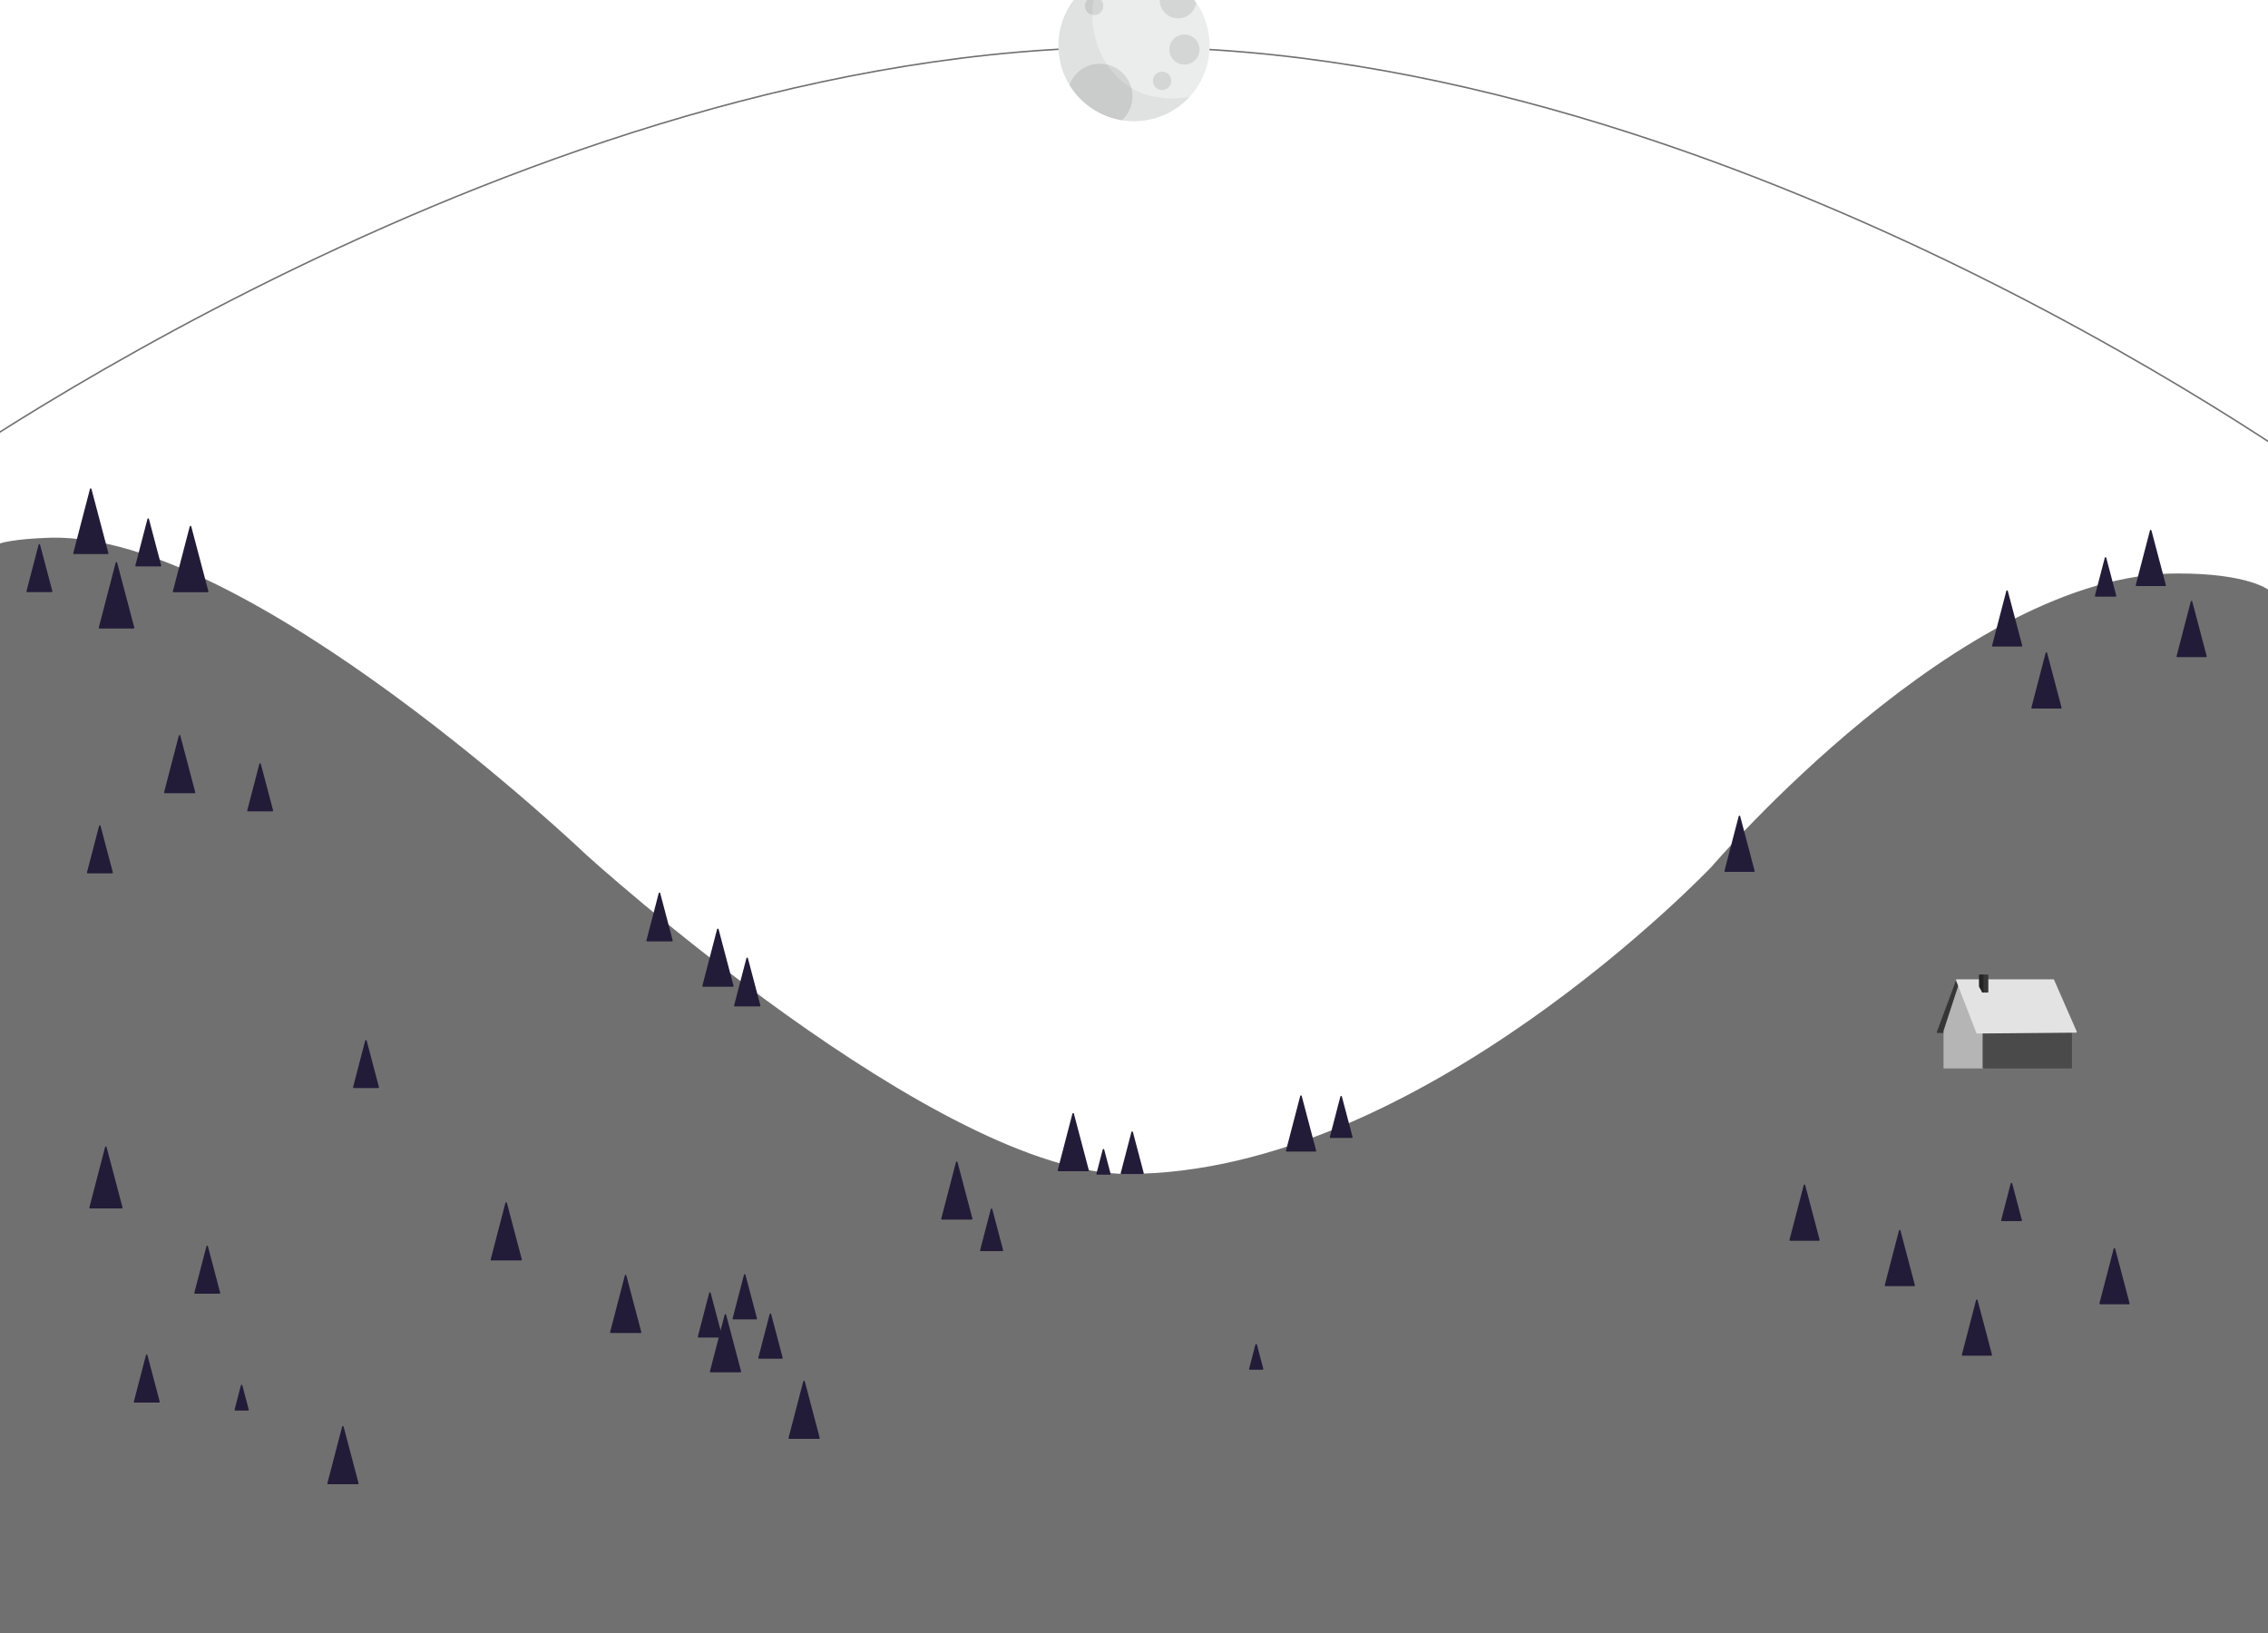<svg xmlns="http://www.w3.org/2000/svg" xmlns:xlink="http://www.w3.org/1999/xlink" width="1500" height="1080" viewBox="0 0 1500 1080">
  <rect x="0" y="0" width="1500" height="1080" fill="#808080" stroke="none"/>
  <defs>
    <clipPath id="clip-Web_1920_2">
      <rect width="1500" height="1080"/>
    </clipPath>
  </defs>
  <g id="Web_1920_2" data-name="Web 1920 – 2" clip-path="url(#clip-Web_1920_2)">
    <rect width="1500" height="1080" fill="#fff"/>
    <g id="Scene" transform="translate(-209.626)">
      <path id="Mountain" d="M210,359.79s8.079-2.909,33.728-3.7C374.967,353.692,597.212,565.87,597.212,565.87s233.268,211.61,358.194,211c193.819,0,386.745-203.475,386.745-203.475s165.657-194.343,308.214-193.627c45.634-.008,59.068,10.594,59.068,10.594v690.194H209.626Z" fill="#707070" stroke="#707070" stroke-width="1"/>
      <g id="House" transform="translate(333 -110)">
        <path id="Tracé_6" data-name="Tracé 6" d="M1221.953,792.175l-45.242.492,12.71-34.069h45.3Z" transform="translate(-18.663 0)" fill="#363636" stroke="#363636" stroke-linecap="round" stroke-linejoin="round" stroke-width="1"/>
        <path id="Tracé_2" data-name="Tracé 2" d="M1172.979,759.843l15.407,33.464v22.817h-25.852V791.845Z" fill="#b5b5b5" stroke="#b5b5b5" stroke-linecap="round" stroke-width="1"/>
        <path id="Tracé_3" data-name="Tracé 3" d="M1188.386,816.123V793.029h58.072v23.095Z" fill="#4a4a4a" stroke="#4a4a4a" stroke-linecap="round" stroke-width="1"/>
        <path id="Tracé_4" data-name="Tracé 4" d="M1189.954,793.431l65.436-.569L1240.379,758.6h-63.913Z" transform="translate(-5.709 -0.402)" fill="#e3e3e3" stroke="#e3e3e3" stroke-linecap="round" stroke-linejoin="round" stroke-width="1"/>
        <path id="Tracé_5" data-name="Tracé 5" d="M1187.971,755v10.94h3.191V755Z" fill="#363636" stroke="#363636" stroke-linecap="round" stroke-linejoin="round" stroke-width="1"/>
        <path id="Tracé_7" data-name="Tracé 7" d="M1187.971,765.775l-2-3.581v-7.36h2Z" transform="translate(0 0.166)" fill="#242424" stroke="#242424" stroke-linecap="round" stroke-linejoin="round" stroke-width="1"/>
      </g>
      <g id="Trees">
        <path id="Tracé_8" data-name="Tracé 8" d="M443.636,719.089l8.006-30.748,8.122,30.748Z" fill="#221c38" stroke="#221c38" stroke-linecap="round" stroke-linejoin="round" stroke-width="1"/>
        <path id="Tracé_12" data-name="Tracé 12" d="M443.636,719.089l8.006-30.748,8.122,30.748Z" transform="translate(-70 -183)" fill="#221c38" stroke="#221c38" stroke-linecap="round" stroke-linejoin="round" stroke-width="1"/>
        <path id="Tracé_8-2" data-name="Tracé 8" d="M443.636,719.089l8.006-30.748,8.122,30.748Z" transform="translate(-144 -345)" fill="#221c38" stroke="#221c38" stroke-linecap="round" stroke-linejoin="round" stroke-width="1"/>
        <path id="Tracé_8-3" data-name="Tracé 8" d="M443.636,719.089l8.006-30.748,8.122,30.748Z" transform="translate(-216 -328)" fill="#221c38" stroke="#221c38" stroke-linecap="round" stroke-linejoin="round" stroke-width="1"/>
        <path id="Tracé_8-4" data-name="Tracé 8" d="M443.637,731.276l11.179-42.935,11.341,42.935Z" transform="translate(-119.196 -340.093)" fill="#221c38" stroke="#221c38" stroke-linecap="round" stroke-linejoin="round" stroke-width="1"/>
        <path id="Tracé_8-5" data-name="Tracé 8" d="M443.637,731.276l11.179-42.935,11.341,42.935Z" transform="translate(-168.196 -316.093)" fill="#221c38" stroke="#221c38" stroke-linecap="round" stroke-linejoin="round" stroke-width="1"/>
        <path id="Tracé_8-6" data-name="Tracé 8" d="M443.636,730.795l11.054-42.453L465.9,730.795Z" transform="translate(-185.07 -364.853)" fill="#221c38" stroke="#221c38" stroke-linecap="round" stroke-linejoin="round" stroke-width="1"/>
        <path id="Tracé_8-7" data-name="Tracé 8" d="M443.636,719.089l8.006-30.748,8.122,30.748Z" transform="translate(-145 208)" fill="#221c38" stroke="#221c38" stroke-linecap="round" stroke-linejoin="round" stroke-width="1"/>
        <path id="Tracé_8-8" data-name="Tracé 8" d="M443.636,725.792l9.751-37.451,9.893,37.451Z" transform="translate(170 155.297)" fill="#221c38" stroke="#221c38" stroke-linecap="round" stroke-linejoin="round" stroke-width="1"/>
        <path id="Tracé_8-9" data-name="Tracé 8" d="M443.636,725.792l9.751-37.451,9.893,37.451Z" transform="translate(91 107.297)" fill="#221c38" stroke="#221c38" stroke-linecap="round" stroke-linejoin="round" stroke-width="1"/>
        <path id="Tracé_11" data-name="Tracé 11" d="M443.636,725.792l9.751-37.451,9.893,37.451Z" transform="translate(-125 -201.703)" fill="#221c38" stroke="#221c38" stroke-linecap="round" stroke-linejoin="round" stroke-width="1"/>
        <path id="Tracé_9" data-name="Tracé 9" d="M443.636,725.792l9.751-37.451,9.893,37.451Z" transform="translate(-17 255.297)" fill="#221c38" stroke="#221c38" stroke-linecap="round" stroke-linejoin="round" stroke-width="1"/>
        <path id="Tracé_8-10" data-name="Tracé 8" d="M443.636,725.792l9.751-37.451,9.893,37.451Z" transform="translate(288 225.297)" fill="#221c38" stroke="#221c38" stroke-linecap="round" stroke-linejoin="round" stroke-width="1"/>
        <path id="Tracé_8-11" data-name="Tracé 8" d="M443.636,725.792l9.751-37.451,9.893,37.451Z" transform="translate(236 181.297)" fill="#221c38" stroke="#221c38" stroke-linecap="round" stroke-linejoin="round" stroke-width="1"/>
        <path id="Tracé_8-12" data-name="Tracé 8" d="M443.636,725.792l9.751-37.451,9.893,37.451Z" transform="translate(466 48.297)" fill="#221c38" stroke="#221c38" stroke-linecap="round" stroke-linejoin="round" stroke-width="1"/>
        <path id="Tracé_8-13" data-name="Tracé 8" d="M443.636,725.792l9.751-37.451,9.893,37.451Z" transform="translate(389 80.297)" fill="#221c38" stroke="#221c38" stroke-linecap="round" stroke-linejoin="round" stroke-width="1"/>
        <path id="Tracé_8-14" data-name="Tracé 8" d="M443.636,715.144l6.979-26.8,7.08,26.8Z" transform="translate(646 36.945)" fill="#221c38" stroke="#221c38" stroke-linecap="round" stroke-linejoin="round" stroke-width="1"/>
        <path id="Tracé_8-15" data-name="Tracé 8" d="M443.636,724.5l9.416-36.162L462.6,724.5Z" transform="translate(617 36.586)" fill="#221c38" stroke="#221c38" stroke-linecap="round" stroke-linejoin="round" stroke-width="1"/>
        <path id="Tracé_8-16" data-name="Tracé 8" d="M443.636,724.5l9.416-36.162L462.6,724.5Z" transform="translate(950 95.586)" fill="#221c38" stroke="#221c38" stroke-linecap="round" stroke-linejoin="round" stroke-width="1"/>
        <path id="Tracé_14" data-name="Tracé 14" d="M443.636,724.5l9.416-36.162L462.6,724.5Z" transform="translate(907 -148.414)" fill="#221c38" stroke="#221c38" stroke-linecap="round" stroke-linejoin="round" stroke-width="1"/>
        <path id="Tracé_8-17" data-name="Tracé 8" d="M443.636,724.5l9.416-36.162L462.6,724.5Z" transform="translate(1110 -256.414)" fill="#221c38" stroke="#221c38" stroke-linecap="round" stroke-linejoin="round" stroke-width="1"/>
        <path id="Tracé_8-18" data-name="Tracé 8" d="M443.636,724.5l9.416-36.162L462.6,724.5Z" transform="translate(1206 -290.414)" fill="#221c38" stroke="#221c38" stroke-linecap="round" stroke-linejoin="round" stroke-width="1"/>
        <path id="Tracé_8-19" data-name="Tracé 8" d="M443.636,724.5l9.416-36.162L462.6,724.5Z" transform="translate(1179 -337.414)" fill="#221c38" stroke="#221c38" stroke-linecap="round" stroke-linejoin="round" stroke-width="1"/>
        <path id="Tracé_8-20" data-name="Tracé 8" d="M443.636,724.5l9.416-36.162L462.6,724.5Z" transform="translate(1084 -297.414)" fill="#221c38" stroke="#221c38" stroke-linecap="round" stroke-linejoin="round" stroke-width="1"/>
        <path id="Tracé_8-21" data-name="Tracé 8" d="M443.636,713.422l6.531-25.081,6.625,25.081Z" transform="translate(1152 -319.333)" fill="#221c38" stroke="#221c38" stroke-linecap="round" stroke-linejoin="round" stroke-width="1"/>
        <path id="Tracé_8-22" data-name="Tracé 8" d="M443.636,724.5l9.416-36.162L462.6,724.5Z" transform="translate(1064 171.586)" fill="#221c38" stroke="#221c38" stroke-linecap="round" stroke-linejoin="round" stroke-width="1"/>
        <path id="Tracé_8-23" data-name="Tracé 8" d="M443.636,724.5l9.416-36.162L462.6,724.5Z" transform="translate(1155 137.586)" fill="#221c38" stroke="#221c38" stroke-linecap="round" stroke-linejoin="round" stroke-width="1"/>
        <path id="Tracé_8-24" data-name="Tracé 8" d="M443.636,724.5l9.416-36.162L462.6,724.5Z" transform="translate(1013 125.586)" fill="#221c38" stroke="#221c38" stroke-linecap="round" stroke-linejoin="round" stroke-width="1"/>
        <path id="Tracé_8-25" data-name="Tracé 8" d="M443.636,712.618l6.321-24.276,6.413,24.276Z" transform="translate(1090 94.472)" fill="#221c38" stroke="#221c38" stroke-linecap="round" stroke-linejoin="round" stroke-width="1"/>
        <path id="Tracé_8-26" data-name="Tracé 8" d="M443.636,719.618l8.144-31.277,8.262,31.277Z" transform="translate(252 -54.529)" fill="#221c38" stroke="#221c38" stroke-linecap="round" stroke-linejoin="round" stroke-width="1"/>
        <path id="Tracé_8-27" data-name="Tracé 8" d="M443.636,719.618l8.144-31.277,8.262,31.277Z" transform="translate(194 -97.529)" fill="#221c38" stroke="#221c38" stroke-linecap="round" stroke-linejoin="round" stroke-width="1"/>
        <path id="Tracé_8-28" data-name="Tracé 8" d="M443.636,715.532l7.08-27.191,7.182,27.191Z" transform="translate(507.691 60.427)" fill="#221c38" stroke="#221c38" stroke-linecap="round" stroke-linejoin="round" stroke-width="1"/>
        <path id="Tracé_8-29" data-name="Tracé 8" d="M443.636,715.532l7.08-27.191,7.182,27.191Z" transform="translate(414.691 111.427)" fill="#221c38" stroke="#221c38" stroke-linecap="round" stroke-linejoin="round" stroke-width="1"/>
        <path id="Tracé_8-30" data-name="Tracé 8" d="M443.636,704.341l4.166-16,4.226,16Z" transform="translate(491.626 72.022)" fill="#221c38" stroke="#221c38" stroke-linecap="round" stroke-linejoin="round" stroke-width="1"/>
        <path id="Tracé_8-31" data-name="Tracé 8" d="M443.636,704.341l4.166-16,4.226,16Z" transform="translate(592.626 201.022)" fill="#221c38" stroke="#221c38" stroke-linecap="round" stroke-linejoin="round" stroke-width="1"/>
        <path id="Tracé_10" data-name="Tracé 10" d="M443.636,704.341l4.166-16,4.226,16Z" transform="translate(-78.374 228.022)" fill="#221c38" stroke="#221c38" stroke-linecap="round" stroke-linejoin="round" stroke-width="1"/>
        <path id="Tracé_8-32" data-name="Tracé 8" d="M443.636,725.792l9.751-37.451,9.893,37.451Z" transform="translate(231 -73.703)" fill="#221c38" stroke="#221c38" stroke-linecap="round" stroke-linejoin="round" stroke-width="1"/>
        <path id="Tracé_8-33" data-name="Tracé 8" d="M443.636,717.225l7.521-28.883,7.63,28.883Z" transform="translate(251 154.864)" fill="#221c38" stroke="#221c38" stroke-linecap="round" stroke-linejoin="round" stroke-width="1"/>
        <path id="Tracé_8-34" data-name="Tracé 8" d="M443.636,717.225l7.521-28.883,7.63,28.883Z" transform="translate(228 166.864)" fill="#221c38" stroke="#221c38" stroke-linecap="round" stroke-linejoin="round" stroke-width="1"/>
        <path id="Tracé_8-35" data-name="Tracé 8" d="M443.636,717.225l7.521-28.883,7.63,28.883Z" transform="translate(268 180.864)" fill="#221c38" stroke="#221c38" stroke-linecap="round" stroke-linejoin="round" stroke-width="1"/>
        <path id="Tracé_8-36" data-name="Tracé 8" d="M443.636,719.089l8.006-30.748,8.122,30.748Z" transform="translate(-105 136)" fill="#221c38" stroke="#221c38" stroke-linecap="round" stroke-linejoin="round" stroke-width="1"/>
        <path id="Tracé_13" data-name="Tracé 13" d="M443.636,719.089l8.006-30.748,8.122,30.748Z" transform="translate(-176 -142)" fill="#221c38" stroke="#221c38" stroke-linecap="round" stroke-linejoin="round" stroke-width="1"/>
        <path id="Tracé_8-37" data-name="Tracé 8" d="M443.636,728.281l10.4-39.94,10.55,39.94Z" transform="translate(-174.411 70.404)" fill="#221c38" stroke="#221c38" stroke-linecap="round" stroke-linejoin="round" stroke-width="1"/>
      </g>
    </g>
    <path id="sun-moon-path" d="M240.775,323.7S645.519,31.2,1046.5,31.2s798.2,292.5,798.2,292.5" transform="translate(-298)" fill="none" stroke="#707070" stroke-width="1"/>
    <g id="moon" transform="translate(-1954.83 -100.74)">
      <circle id="Ellipse_1" data-name="Ellipse 1" cx="50" cy="50" r="50" transform="translate(2654.83 80.9)" fill="#ebecec"/>
      <path id="Tracé_172" data-name="Tracé 172" d="M2678.21,143.22A21.5,21.5,0,0,0,2662.14,157a50.12,50.12,0,0,0,34.67,23.31,21.51,21.51,0,0,0-18.6-37Z" opacity="0.1"/>
      <path id="Tracé_173" data-name="Tracé 173" d="M2746,102.55a50.261,50.261,0,0,0-14.19-13.73h-.16a12.15,12.15,0,1,0,14.35,13.7Z" opacity="0.1"/>
      <circle id="Ellipse_2" data-name="Ellipse 2" cx="9.95" cy="9.95" r="9.95" transform="translate(2728.23 123.54)" opacity="0.1"/>
      <circle id="Ellipse_3" data-name="Ellipse 3" cx="6.07" cy="6.07" r="6.07" transform="translate(2672.38 98.57)" opacity="0.1"/>
      <circle id="Ellipse_4" data-name="Ellipse 4" cx="6.07" cy="6.07" r="6.07" transform="translate(2717.34 148.14)" opacity="0.1"/>
      <path id="Tracé_174" data-name="Tracé 174" d="M2741.62,164.76c-62.09,10.33-76.16-60.56-55.36-80.29a50,50,0,1,0,55.36,80.29Z" opacity="0.05"/>
    </g>
  </g>
</svg>
